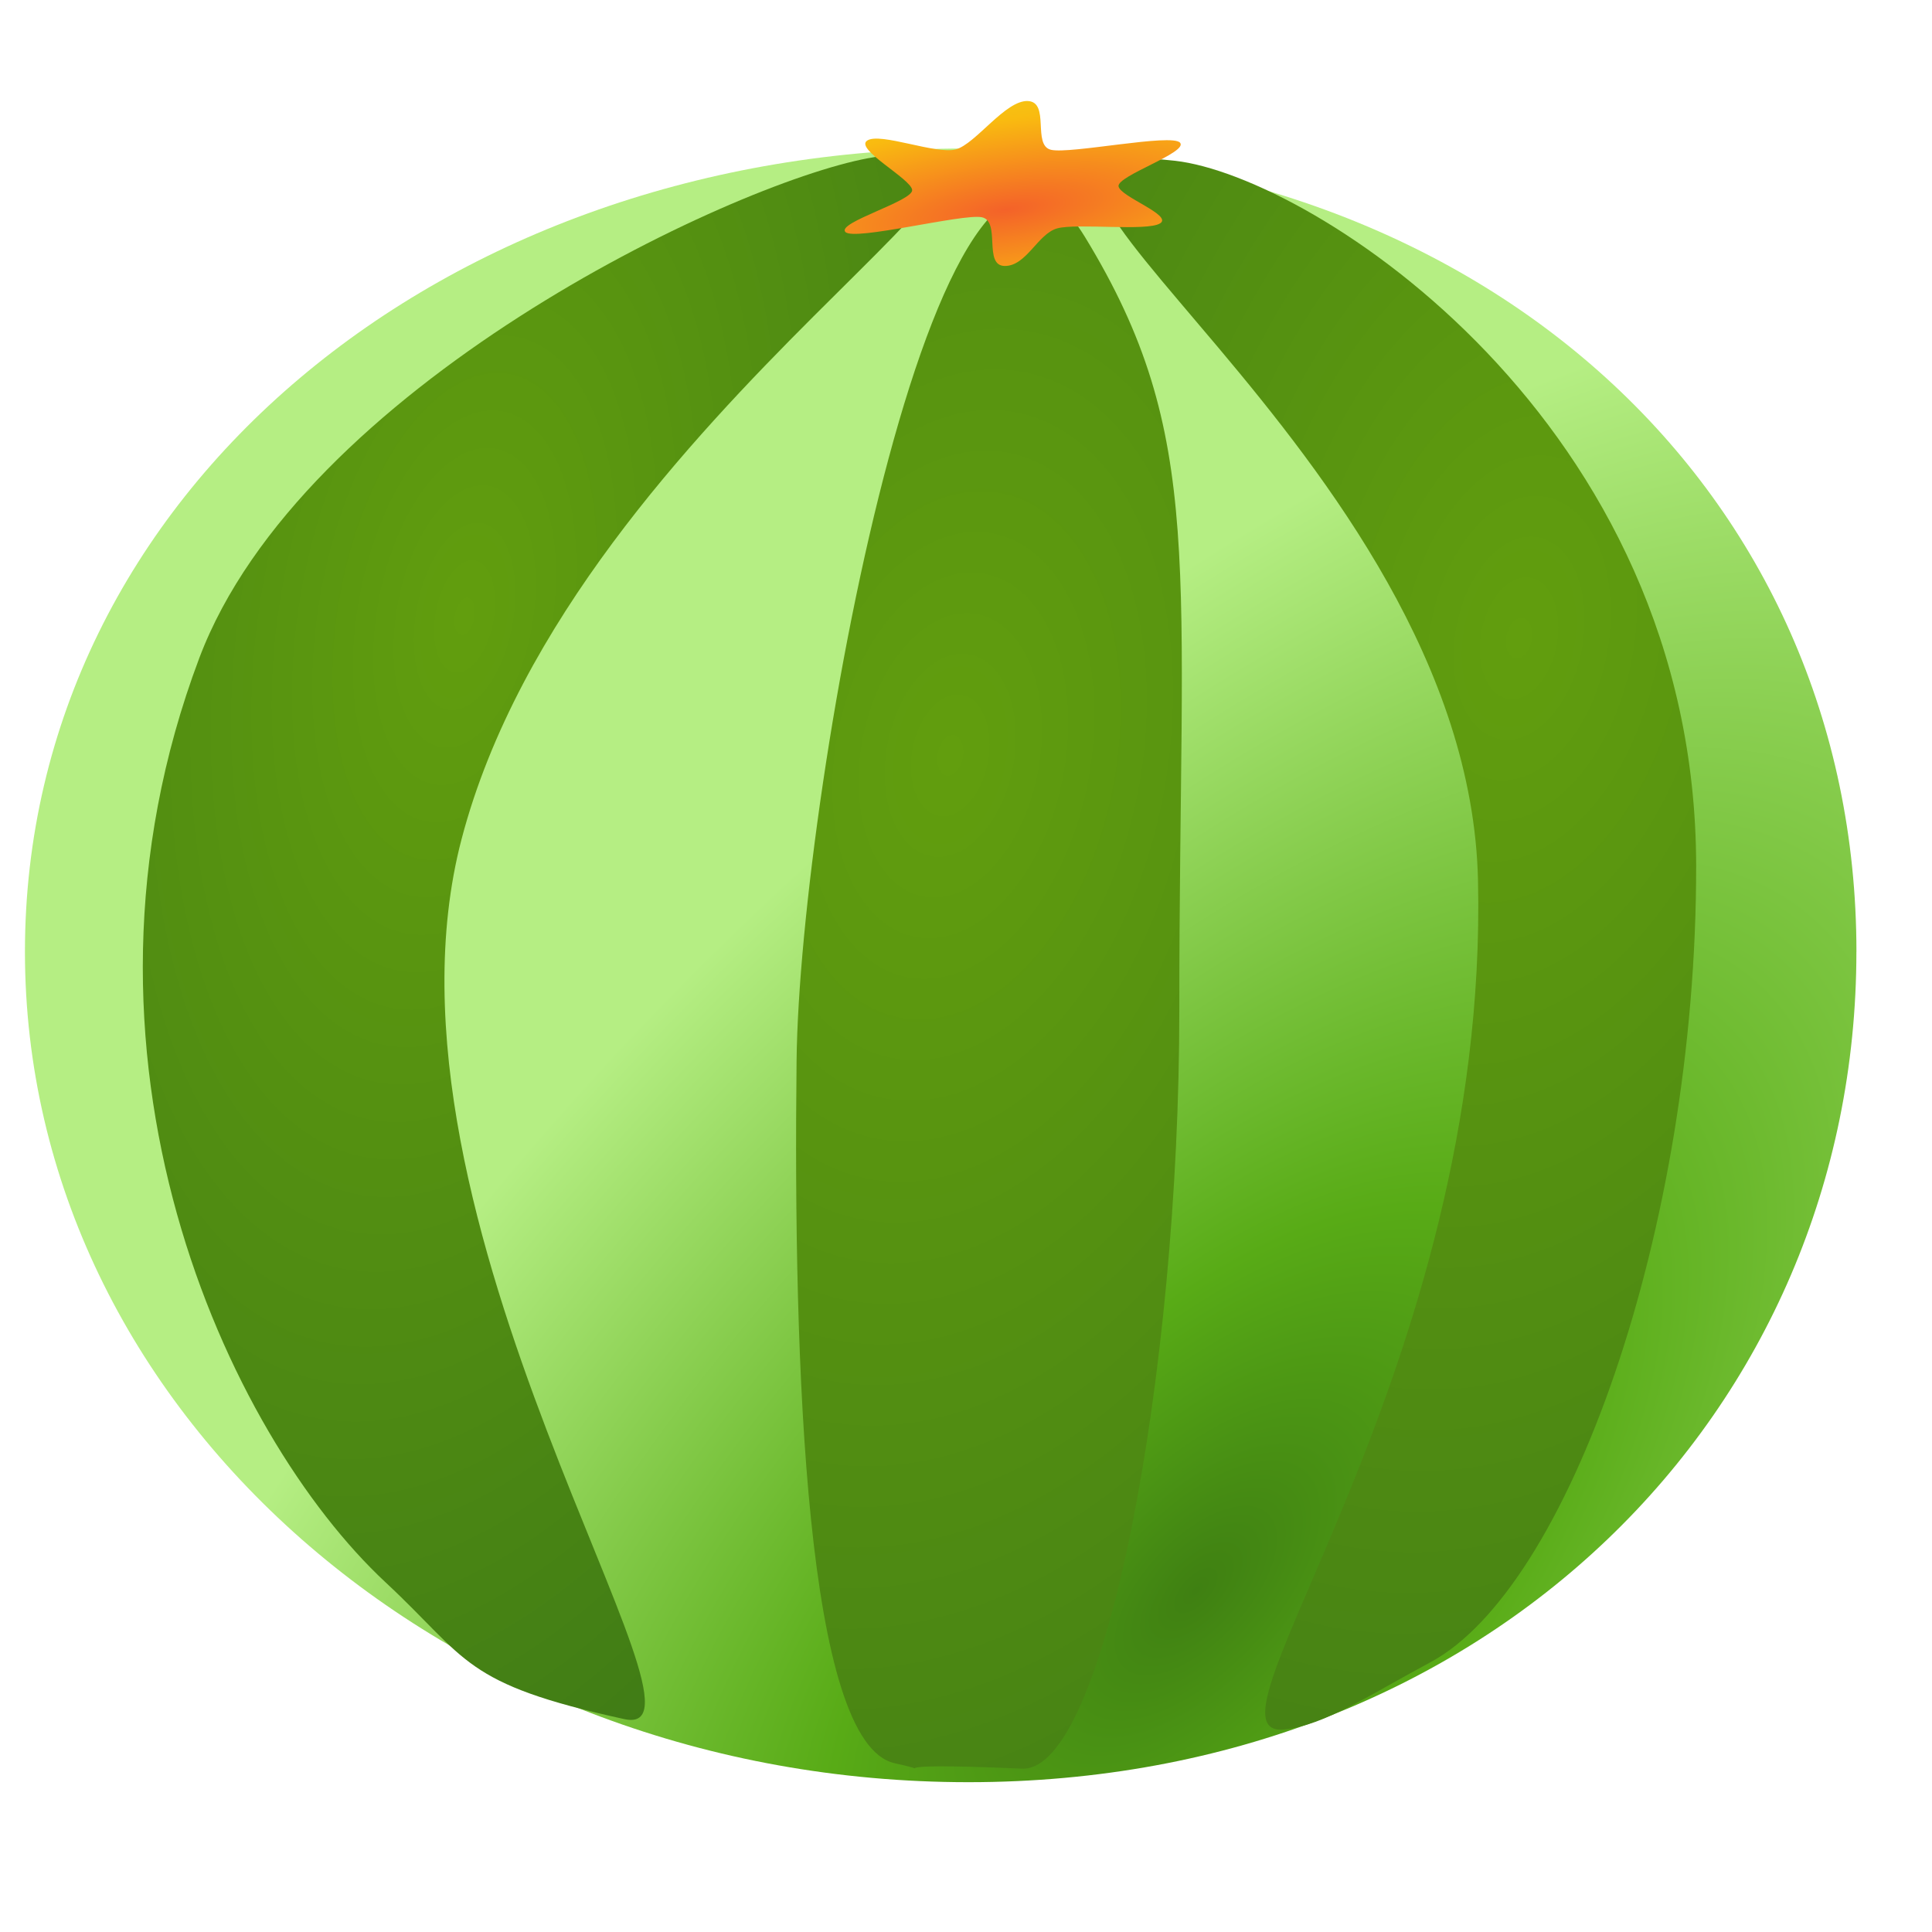 <?xml version="1.0" encoding="UTF-8" standalone="no"?>
<!-- Created with Inkscape (http://www.inkscape.org/) -->

<svg
   width="200"
   height="200"
   viewBox="0 0 52.917 52.917"
   version="1.1"
   id="svg5"
   inkscape:version="1.1 (c68e22c387, 2021-05-23)"
   sodipodi:docname="Fruit_WaterMelon.svg"
   xmlns:inkscape="http://www.inkscape.org/namespaces/inkscape"
   xmlns:sodipodi="http://sodipodi.sourceforge.net/DTD/sodipodi-0.dtd"
   xmlns:xlink="http://www.w3.org/1999/xlink"
   xmlns="http://www.w3.org/2000/svg"
   xmlns:svg="http://www.w3.org/2000/svg">
  <sodipodi:namedview
     id="namedview7"
     pagecolor="#ffffff"
     bordercolor="#666666"
     borderopacity="1.0"
     inkscape:pageshadow="2"
     inkscape:pageopacity="0.0"
     inkscape:pagecheckerboard="0"
     inkscape:document-units="mm"
     showgrid="false"
     inkscape:snap-global="false"
     inkscape:zoom="0.64"
     inkscape:cx="-7.03125"
     inkscape:cy="253.90625"
     inkscape:window-width="1920"
     inkscape:window-height="1017"
     inkscape:window-x="-8"
     inkscape:window-y="-8"
     inkscape:window-maximized="1"
     inkscape:current-layer="layer2"
     units="px"
     width="200px" />
  <defs
     id="defs2">
    <radialGradient
       fx="0"
       fy="0"
       cx="0"
       cy="0"
       r="1"
       gradientUnits="userSpaceOnUse"
       gradientTransform="matrix(30.335,0.982,-0.423,12.111,2672.38,5985.84)"
       spreadMethod="pad"
       id="radialGradient3046">
      <stop
         style="stop-opacity:1;stop-color:#d76f1b"
         offset="0"
         id="stop3040" />
      <stop
         style="stop-opacity:1;stop-color:#954a1d"
         offset="0.998"
         id="stop3042" />
      <stop
         style="stop-opacity:1;stop-color:#642e0e"
         offset="1"
         id="stop3044" />
    </radialGradient>
    <radialGradient
       fx="0"
       fy="0"
       cx="0"
       cy="0"
       r="1"
       gradientUnits="userSpaceOnUse"
       gradientTransform="matrix(154.545,0,0,154.545,2818.59,5865.93)"
       spreadMethod="pad"
       id="radialGradient3068">
      <stop
         style="stop-opacity:1;stop-color:#3f8012"
         offset="0"
         id="stop3062" />
      <stop
         style="stop-color:#58ab16;stop-opacity:1"
         offset="0.295"
         id="stop33170" />
      <stop
         style="stop-opacity:1;stop-color:#b5ee83"
         offset="1"
         id="stop3066" />
    </radialGradient>
    <radialGradient
       fx="0"
       fy="0"
       cx="0"
       cy="0"
       r="1"
       gradientUnits="userSpaceOnUse"
       gradientTransform="matrix(54.841,-11.282,25.939,84.098,2653.2,5900.27)"
       spreadMethod="pad"
       id="radialGradient3086">
      <stop
         style="stop-opacity:1;stop-color:#d76f1b"
         offset="0"
         id="stop3080" />
      <stop
         style="stop-opacity:1;stop-color:#954a1d"
         offset="0.998"
         id="stop3082" />
      <stop
         style="stop-opacity:1;stop-color:#954a1d"
         offset="1"
         id="stop3084" />
    </radialGradient>
    <linearGradient
       x1="0"
       y1="0"
       x2="1"
       y2="0"
       gradientUnits="userSpaceOnUse"
       gradientTransform="matrix(42.881,751.1,-751.1,42.881,5695.23,2111.71)"
       spreadMethod="pad"
       id="linearGradient18818">
      <stop
         style="stop-opacity:1;stop-color:#629e0e"
         offset="0"
         id="stop18816" />
      <stop
         style="stop-opacity:1;stop-color:#3f7b16"
         offset="1"
         id="stop18812" />
    </linearGradient>
    <linearGradient
       x1="0"
       y1="0"
       x2="1"
       y2="0"
       gradientUnits="userSpaceOnUse"
       gradientTransform="matrix(45.03,788.74,-788.74,45.03,5727.73,2071.09)"
       spreadMethod="pad"
       id="linearGradient19090">
      <stop
         style="stop-opacity:1;stop-color:#f8b410"
         offset="0"
         id="stop19084" />
      <stop
         style="stop-opacity:1;stop-color:#f9bb10"
         offset="0.571"
         id="stop19086" />
      <stop
         style="stop-opacity:1;stop-color:#d1b315"
         offset="1"
         id="stop19088" />
    </linearGradient>
    <linearGradient
       x1="0"
       y1="0"
       x2="1"
       y2="0"
       gradientUnits="userSpaceOnUse"
       gradientTransform="matrix(712.031,384.129,-384.129,712.031,5728.98,2061.71)"
       spreadMethod="pad"
       id="linearGradient19132">
      <stop
         style="stop-opacity:1;stop-color:#f46229"
         offset="0"
         id="stop19126" />
      <stop
         style="stop-opacity:1;stop-color:#f9bb10"
         offset="0.473"
         id="stop19128" />
      <stop
         style="stop-opacity:1;stop-color:#eae221"
         offset="1"
         id="stop19130" />
    </linearGradient>
    <radialGradient
       fx="0"
       fy="0"
       cx="0"
       cy="0"
       r="1"
       gradientUnits="userSpaceOnUse"
       gradientTransform="matrix(153.996,0,0,153.996,2815.7,5863.59)"
       spreadMethod="pad"
       id="radialGradient2920-3">
      <stop
         style="stop-opacity:1;stop-color:#38c31d"
         offset="0"
         id="stop2914-9" />
      <stop
         style="stop-opacity:1;stop-color:#74c31d"
         offset="0.311"
         id="stop2916-5" />
      <stop
         style="stop-opacity:1;stop-color:#437d1c"
         offset="1"
         id="stop2918-3" />
    </radialGradient>
    <radialGradient
       inkscape:collect="always"
       xlink:href="#radialGradient3068"
       id="radialGradient32546"
       cx="202.841"
       cy="141.822"
       fx="202.841"
       fy="141.822"
       r="23.218"
       gradientTransform="matrix(0.655,0.563,-1.148,1.355,209.939,-153.846)"
       gradientUnits="userSpaceOnUse" />
    <radialGradient
       inkscape:collect="always"
       xlink:href="#linearGradient18818"
       id="radialGradient34470"
       cx="161.352"
       cy="134.64"
       fx="161.352"
       fy="134.64"
       r="9.63"
       gradientTransform="matrix(1.716,0.291,-0.594,3.552,-34.908,-398.172)"
       gradientUnits="userSpaceOnUse" />
    <radialGradient
       inkscape:collect="always"
       xlink:href="#linearGradient18818"
       id="radialGradient35382"
       gradientUnits="userSpaceOnUse"
       gradientTransform="matrix(2.252,0.389,-0.655,3.84,-97.657,-451.656)"
       cx="160.001"
       cy="135.438"
       fx="160.001"
       fy="135.438"
       r="9.63" />
    <radialGradient
       inkscape:collect="always"
       xlink:href="#linearGradient19132"
       id="radialGradient36804"
       cx="552.86"
       cy="507.535"
       fx="552.86"
       fy="507.535"
       r="9.293"
       gradientTransform="matrix(4.093,-1.213,0.298,2.274,-1861.23,24.258)"
       gradientUnits="userSpaceOnUse" />
    <radialGradient
       inkscape:collect="always"
       xlink:href="#linearGradient18818"
       id="radialGradient38204"
       gradientUnits="userSpaceOnUse"
       gradientTransform="matrix(2.252,0.389,-0.655,3.84,-88.388,-451.656)"
       cx="161.817"
       cy="134.458"
       fx="161.817"
       fy="134.458"
       r="9.63" />
  </defs>
  <g
     inkscape:groupmode="layer"
     id="layer2"
     inkscape:label="Layer 2">
    <g
       id="g37494"
       inkscape:label="Watermelon"
       transform="matrix(1.113,0,0,1.047,-167.579,-116.114)"
       style="display:inline">
      <path
         id="path32538"
         style="fill:url(#radialGradient32546);stroke-width:1.39;stroke-linecap:round;stroke-opacity:0;paint-order:stroke fill markers;stop-color:#000000"
         d="m 196.249,135.8 c 0,11.998 -9.029,21.724 -21.852,21.724 -12.823,0 -23.218,-9.726 -23.218,-21.724 0,-11.998 10.321,-21.013 23.144,-21.013 12.823,0 21.927,9.016 21.927,21.013 z"
         sodipodi:nodetypes="sssss" />
      <path
         style="font-variation-settings:normal;opacity:1;vector-effect:none;fill:url(#radialGradient35382);fill-opacity:1;stroke:none;stroke-width:0.447;stroke-linecap:butt;stroke-linejoin:miter;stroke-miterlimit:4;stroke-dasharray:none;stroke-dashoffset:0;stroke-opacity:0.766;-inkscape-stroke:none;stop-color:#000000;stop-opacity:1"
         d="m 177.265,117.101 c -3.495,-6.093 -7.022,14.343 -7.097,21.548 -0.083,7.946 0.22,17.866 2.415,18.379 1.347,0.315 -0.994,-0.053 3.134,0.142 2.033,0.096 3.872,-10.326 3.87,-19.858 -0.003,-11.65 0.667,-15.001 -2.322,-20.211 z"
         id="path35380"
         sodipodi:nodetypes="ssssss" />
      <path
         style="font-variation-settings:normal;opacity:1;vector-effect:none;fill:url(#radialGradient34470);fill-opacity:1;stroke:none;stroke-width:0.447;stroke-linecap:butt;stroke-linejoin:miter;stroke-miterlimit:4;stroke-dasharray:none;stroke-dashoffset:0;stroke-opacity:0.766;-inkscape-stroke:none;stop-color:#000000;stop-opacity:1"
         d="m 171.938,115.038 c -3.466,0.69 -13.964,6.017 -16.468,13.077 -3.684,10.39 0.687,20.322 4.586,24.184 2.044,2.024 1.877,2.646 5.873,3.575 2.709,0.629 -6.46,-13.081 -4.004,-23.025 2.792,-11.305 16.939,-19.188 10.013,-17.81 z"
         id="path33433"
         sodipodi:nodetypes="ssssss" />
      <path
         style="font-variation-settings:normal;opacity:1;vector-effect:none;fill:url(#radialGradient38204);fill-opacity:1;stroke:none;stroke-width:0.447;stroke-linecap:butt;stroke-linejoin:miter;stroke-miterlimit:4;stroke-dasharray:none;stroke-dashoffset:0;stroke-opacity:0.766;-inkscape-stroke:none;stop-color:#000000;stop-opacity:1"
         d="m 179.485,115.108 c -6.87,-0.832 7.212,7.586 7.452,18.817 0.274,12.825 -7.142,22.476 -4.767,22.22 0.996,-0.108 2.123,-0.921 3.592,-1.756 3.383,-1.923 6.547,-11.292 6.544,-20.824 -0.003,-11.65 -9.462,-18.05 -12.821,-18.457 z"
         id="path38202"
         sodipodi:nodetypes="ssssss" />
      <path
         sodipodi:type="star"
         style="fill:url(#radialGradient36804);fill-opacity:1;stroke:none;stroke-width:3.78;stroke-linecap:round;stroke-opacity:0;paint-order:stroke fill markers;stop-color:#000000"
         id="path36716"
         inkscape:flatsided="false"
         sodipodi:sides="6"
         sodipodi:cx="553.43353"
         sodipodi:cy="504.9848"
         sodipodi:r1="9.8461561"
         sodipodi:r2="4.9230781"
         sodipodi:arg1="0.51445131"
         sodipodi:arg2="1.0380501"
         inkscape:rounded="0.2"
         inkscape:randomized="0.1"
         d="m 561.384,509.36 c -0.722,0.938 -4.603,-0.038 -5.683,0.57 -1.08,0.608 -1.704,4.339 -2.91,4.317 -1.206,-0.023 -0.195,-5.158 -1.271,-5.591 -1.076,-0.433 -7.077,2.769 -7.544,1.684 -0.467,-1.085 3.742,-3.534 3.697,-4.806 -0.045,-1.272 -3.203,-4.697 -2.487,-5.676 0.716,-0.979 3.8,1.62 4.896,1.016 1.096,-0.604 2.753,-5.679 3.991,-5.55 1.238,0.129 0.23,5.058 1.271,5.591 1.041,0.533 6.695,-1.916 7.146,-0.806 0.451,1.11 -3.481,3.792 -3.405,4.989 0.076,1.197 3.02,3.325 2.299,4.264 z"
         transform="matrix(0.445,0,0,0.228,-70.702,0.611)"
         inkscape:transform-center-x="0.089180321"
         inkscape:transform-center-y="-0.045835419" />
    </g>
  </g>
</svg>
